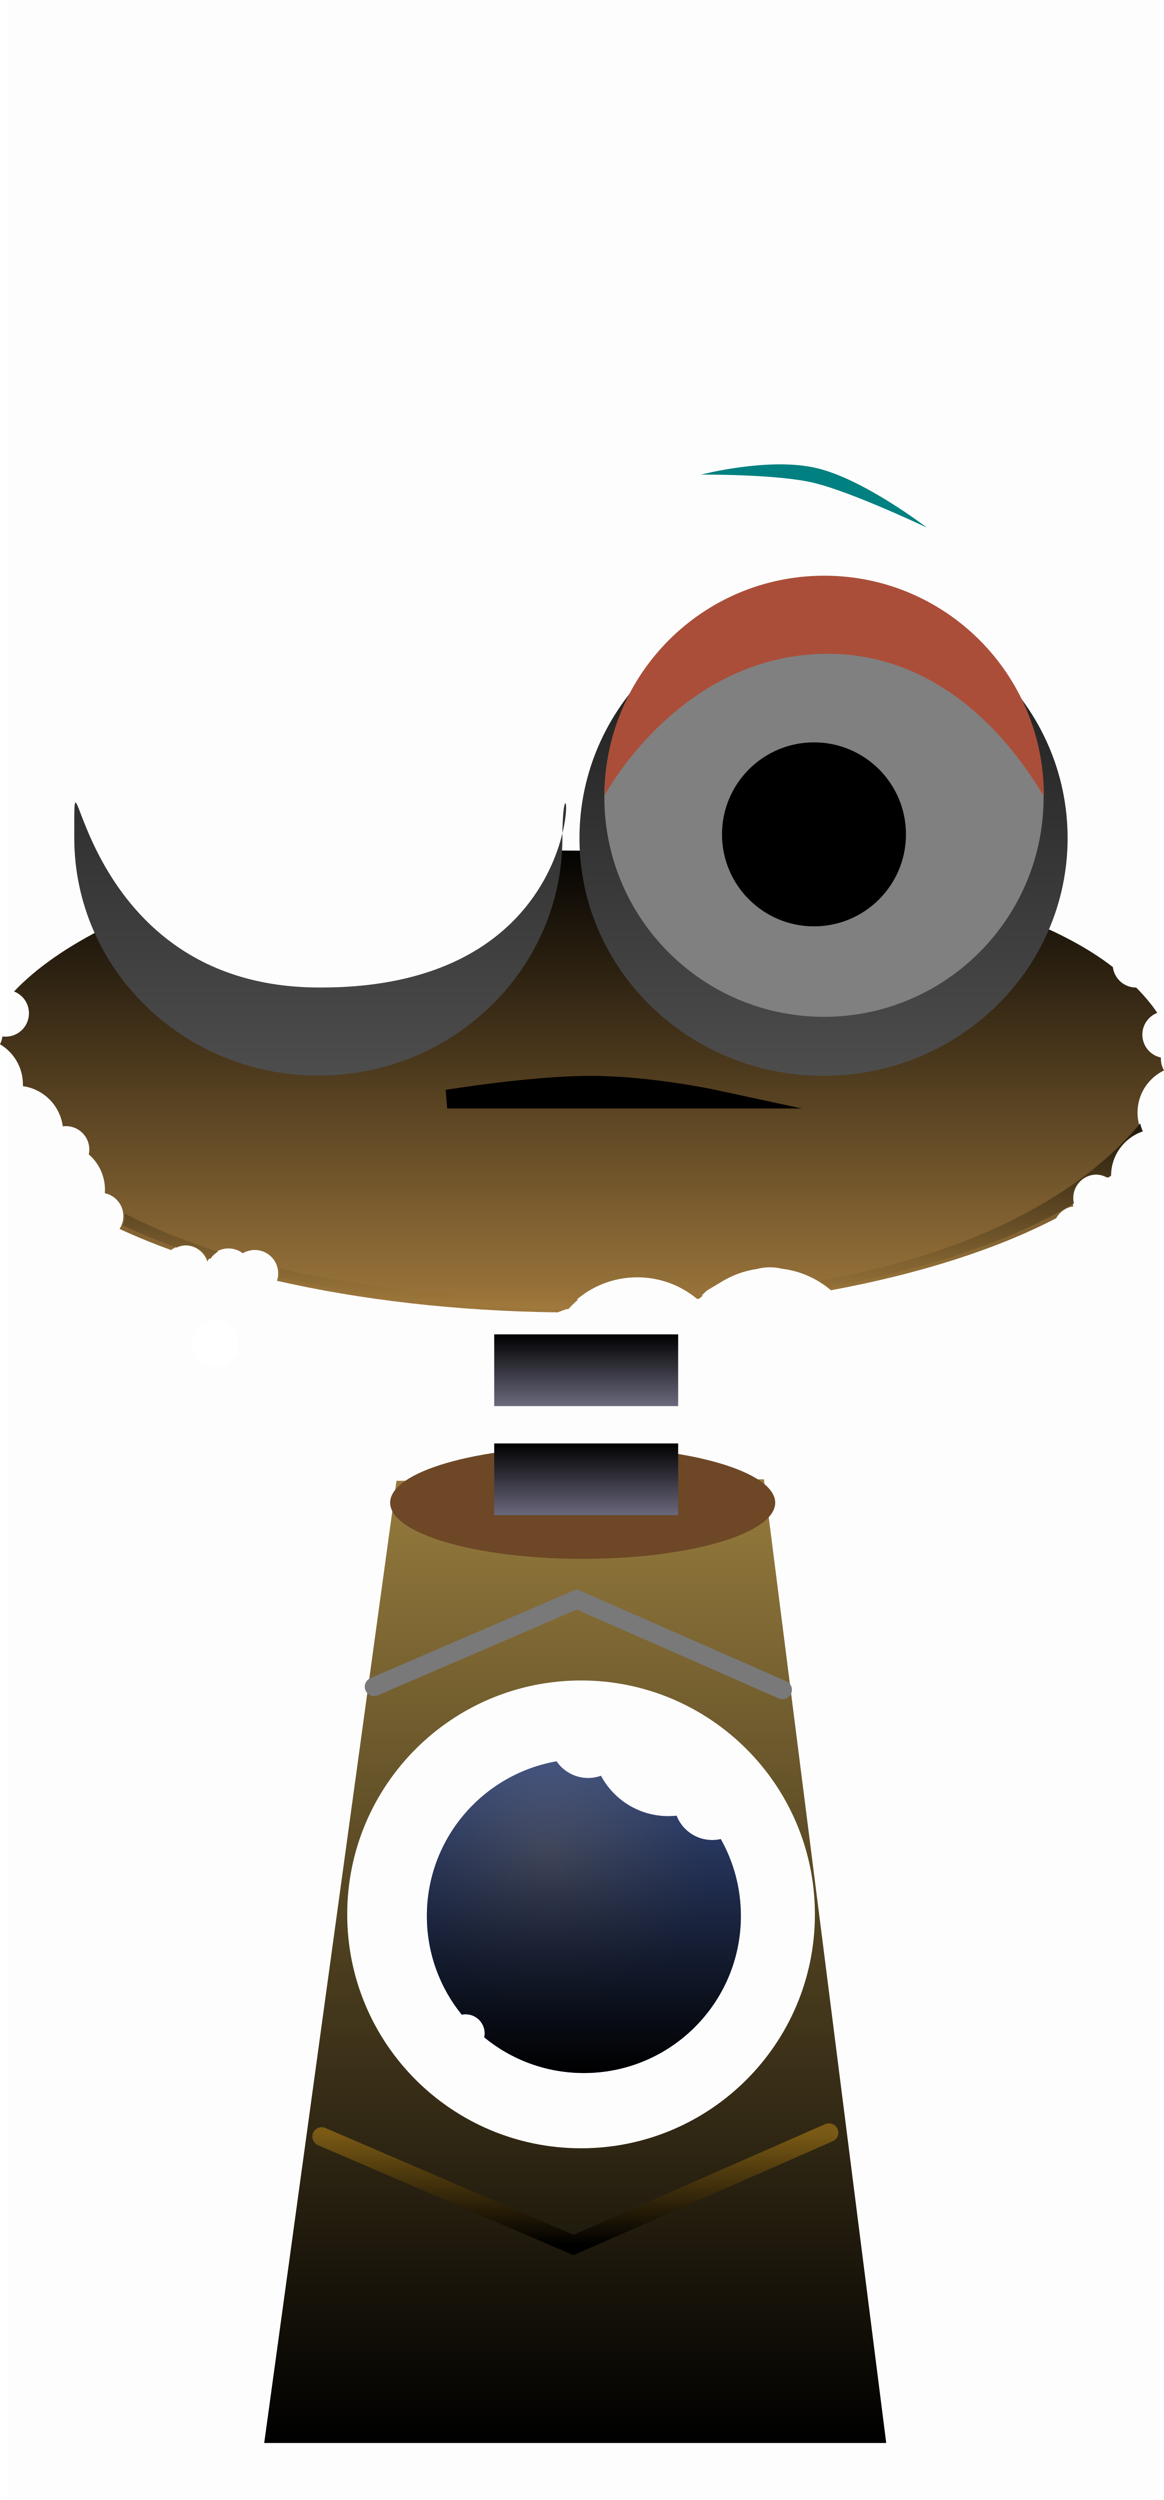 <svg version="1.1" xmlns="http://www.w3.org/2000/svg" xmlns:xlink="http://www.w3.org/1999/xlink" width="124.443" height="267.225" viewBox="0,0,124.443,267.225"><defs><linearGradient x1="240.192" y1="135.846" x2="240.192" y2="186.669" gradientUnits="userSpaceOnUse" id="color-1"><stop offset="0" stop-color="#000000"/><stop offset="1" stop-color="#9e773c"/></linearGradient><linearGradient x1="241.173" y1="189.01" x2="241.173" y2="196.676" gradientUnits="userSpaceOnUse" id="color-2"><stop offset="0" stop-color="#000000"/><stop offset="1" stop-color="#6b6a7e"/></linearGradient><linearGradient x1="240.264" y1="161.278" x2="240.264" y2="186.315" gradientUnits="userSpaceOnUse" id="color-3"><stop offset="0" stop-color="#000000"/><stop offset="1" stop-color="#a17a3c"/></linearGradient><linearGradient x1="240.264" y1="161.278" x2="240.264" y2="186.315" gradientUnits="userSpaceOnUse" id="color-4"><stop offset="0" stop-color="#000000"/><stop offset="1" stop-color="#a17a3c"/></linearGradient><linearGradient x1="240.264" y1="161.278" x2="240.264" y2="186.315" gradientUnits="userSpaceOnUse" id="color-5"><stop offset="0" stop-color="#000000"/><stop offset="1" stop-color="#a17a3c"/></linearGradient><linearGradient x1="240.264" y1="161.278" x2="240.264" y2="186.315" gradientUnits="userSpaceOnUse" id="color-6"><stop offset="0" stop-color="#000000"/><stop offset="1" stop-color="#a17a3c"/></linearGradient><linearGradient x1="240.264" y1="161.278" x2="240.264" y2="186.315" gradientUnits="userSpaceOnUse" id="color-7"><stop offset="0" stop-color="#000000"/><stop offset="1" stop-color="#a17a3c"/></linearGradient><linearGradient x1="266.549" y1="110.553" x2="266.549" y2="161.377" gradientUnits="userSpaceOnUse" id="color-8"><stop offset="0" stop-color="#1a1a1a"/><stop offset="1" stop-color="#4d4d4d"/></linearGradient><linearGradient x1="212.538" y1="110.523" x2="212.538" y2="161.346" gradientUnits="userSpaceOnUse" id="color-9"><stop offset="0" stop-color="#1a1a1a"/><stop offset="1" stop-color="#4d4d4d"/></linearGradient><linearGradient x1="240" y1="204.5" x2="240" y2="307.5" gradientUnits="userSpaceOnUse" id="color-10"><stop offset="0" stop-color="#967b3d"/><stop offset="1" stop-color="#000000"/></linearGradient><linearGradient x1="241.173" y1="200.667" x2="241.173" y2="208.333" gradientUnits="userSpaceOnUse" id="color-11"><stop offset="0" stop-color="#000000"/><stop offset="1" stop-color="#6a687c"/></linearGradient><linearGradient x1="240.013" y1="274.333" x2="240.013" y2="286.339" gradientUnits="userSpaceOnUse" id="color-12"><stop offset="0" stop-color="#7a5a15"/><stop offset="1" stop-color="#000000"/></linearGradient><radialGradient cx="237.242" cy="244.62" r="16.786" gradientUnits="userSpaceOnUse" id="color-13"><stop offset="0" stop-color="#b4c6fe"/><stop offset="1" stop-color="#6993fe"/></radialGradient><linearGradient x1="240.926" y1="234.387" x2="240.926" y2="267.959" gradientUnits="userSpaceOnUse" id="color-14"><stop offset="0" stop-color="#000000" stop-opacity="0.5"/><stop offset="1" stop-color="#000000"/></linearGradient></defs><g transform="translate(-178.504,-46.388)"><g data-paper-data="{&quot;isPaintingLayer&quot;:true}" fill-rule="nonzero" stroke-linejoin="miter" stroke-miterlimit="10" stroke-dasharray="" stroke-dashoffset="0" style="mix-blend-mode: normal"><path d="M179.284,313.613v-267.225h123.182v267.225zM201.462,192.499c1.381,0 2.5,-1.119 2.5,-2.5c0,-1.381 -1.119,-2.5 -2.5,-2.5c-1.381,0 -2.5,1.119 -2.5,2.5c0,1.381 1.119,2.5 2.5,2.5z" fill-opacity="0.01" fill="#000000" stroke="none" stroke-width="0" stroke-linecap="butt"/><path d="M189.89,145.452c6.154,-3.061 -1.72,8.913 24.092,10.524c14.985,-2.95 14.935,-4.87 18.499,-8.148c3.397,-3.125 5.967,-10.532 6.01,-10.532c25.006,0 48.375,4.202 58.988,12.453c0.153,1.235 1.205,2.19 2.481,2.19c0.004,0 0.008,-0 0.013,-0c0.875,0.878 1.631,1.78 2.258,2.703c-0.935,0.362 -1.598,1.27 -1.598,2.332c0,1.205 0.852,2.21 1.986,2.447c-0.002,0.043 -0.003,0.087 -0.003,0.131c0,0.453 0.12,0.878 0.331,1.244c-1.675,0.808 -2.831,2.522 -2.831,4.506c0,0.713 0.149,1.392 0.419,2.006c-1.973,0.669 -3.393,2.537 -3.393,4.736c0,0.002 0,0.004 0,0.006c-0.106,0.06 -0.208,0.128 -0.304,0.203c-0.366,-0.209 -0.789,-0.329 -1.24,-0.329c-1.381,0 -2.5,1.119 -2.5,2.5c0,0.316 0.058,0.618 0.165,0.896c-0.792,0.112 -1.466,0.595 -1.838,1.268c-6.289,3.284 -14.549,5.944 -24.084,7.706c-1.455,-1.237 -3.269,-2.066 -5.264,-2.306c-0.457,-0.11 -0.931,-0.162 -1.425,-0.148c-0.426,0.012 -0.843,0.08 -1.254,0.183c-1.385,0.204 -2.678,0.692 -3.817,1.403l-1.514,0.908c-0.312,0.312 -0.655,0.611 -1.019,0.902c-1.736,-1.452 -3.972,-2.327 -6.413,-2.327c-2.211,0 -4.255,0.718 -5.911,1.933c-0.566,0.416 -1.087,0.889 -1.554,1.413c-0.078,0.04 -0.158,0.074 -0.239,0.101c-0.269,0.09 -0.535,0.19 -0.798,0.301c-10.911,-0.136 -21.135,-1.348 -30.018,-3.377c0.083,-0.249 0.128,-0.515 0.128,-0.792c0,-1.381 -1.119,-2.5 -2.5,-2.5c-0.47,0 -0.91,0.13 -1.286,0.355c-0.422,-0.327 -0.952,-0.521 -1.528,-0.521c-0.99,0 -1.846,0.576 -2.251,1.411c-0.321,-1.01 -1.267,-1.741 -2.383,-1.741c-0.564,0 -1.085,0.187 -1.504,0.502c-1.95,-0.707 -3.79,-1.462 -5.507,-2.259c0.258,-0.394 0.409,-0.864 0.409,-1.37c0,-1.203 -0.85,-2.207 -1.981,-2.446c0.009,-0.121 0.013,-0.244 0.013,-0.367c0,-1.51 -0.669,-2.863 -1.727,-3.78c0.036,-0.169 0.055,-0.343 0.055,-0.522c0,-1.381 -1.119,-2.5 -2.5,-2.5c-0.115,0 -0.228,0.008 -0.338,0.023c-0.292,-2.224 -2.045,-3.987 -4.263,-4.295c0.002,-0.059 0.003,-0.118 0.003,-0.178c0,-1.831 -0.984,-3.432 -2.453,-4.303c0.133,-0.254 0.224,-0.535 0.263,-0.831c0.109,0.015 0.221,0.022 0.334,0.022c1.381,0 2.5,-1.119 2.5,-2.5c0,-1.061 -0.661,-1.968 -1.593,-2.331c2.377,-2.514 5.733,-4.839 9.883,-6.903z" fill="url(#color-1)" stroke="#000000" stroke-width="0" stroke-linecap="butt"/><path d="M231.34,196.676v-7.667h19.667v7.667z" fill="url(#color-2)" stroke="#000000" stroke-width="0" stroke-linecap="butt"/><path d="M300.398,166.457c0.07,0.296 0.166,0.582 0.286,0.855c-1.973,0.669 -3.393,2.537 -3.393,4.736c0,0.002 0,0.004 0,0.006c-0.106,0.06 -0.208,0.128 -0.304,0.203c-0.366,-0.209 -0.789,-0.329 -1.24,-0.329c-1.381,0 -2.5,1.119 -2.5,2.5c0,0.201 0.024,0.397 0.069,0.585c-6.439,3.866 -15.518,6.986 -26.226,8.961c-0.324,-0.248 -0.664,-0.477 -1.017,-0.684c20.324,-3.66 29.968,-11.561 34.326,-16.832z" fill="url(#color-3)" stroke="#000000" stroke-width="0" stroke-linecap="butt"/><path d="M252.778,184.906c0.301,-0.021 0.6,-0.043 0.897,-0.065c-0.154,0.135 -0.314,0.267 -0.478,0.398c-0.137,-0.114 -0.277,-0.225 -0.42,-0.332z" fill="url(#color-4)" stroke="#000000" stroke-width="0" stroke-linecap="butt"/><path d="M240.187,185.277c0.046,0 0.091,0.001 0.137,0.001c-0.357,0.303 -0.693,0.63 -1.005,0.979c-0.038,0.02 -0.077,0.038 -0.116,0.055c-11.235,-0.073 -21.76,-1.298 -30.848,-3.389c0.025,-0.141 0.037,-0.285 0.037,-0.433c0,-0.186 -0.02,-0.368 -0.059,-0.543c8.283,1.94 18.717,3.233 31.853,3.33z" fill="url(#color-5)" stroke="#000000" stroke-width="0" stroke-linecap="butt"/><path d="M191.639,177.361c0.132,-0.305 0.205,-0.641 0.205,-0.994c0,-0.095 -0.005,-0.189 -0.016,-0.281c2.791,1.447 6.093,2.836 9.995,4.076c-0.333,0.194 -0.616,0.462 -0.828,0.782c-0.11,-0.034 -0.22,-0.069 -0.33,-0.103c-0.417,-0.801 -1.254,-1.347 -2.219,-1.347c-0.38,0 -0.741,0.085 -1.064,0.237c-2.042,-0.74 -3.961,-1.531 -5.743,-2.37z" fill="url(#color-6)" stroke="#000000" stroke-width="0" stroke-linecap="butt"/><path d="" fill="url(#color-7)" stroke="#000000" stroke-width="0" stroke-linecap="butt"/><g stroke="#000000" stroke-width="0" stroke-linecap="butt"><path d="M240.454,135.965c0,-14.034 11.683,-25.412 26.094,-25.412c14.412,0 26.094,11.377 26.094,25.412c0,14.034 -11.683,25.412 -26.094,25.412c-14.412,0 -26.094,-11.377 -26.094,-25.412z" fill="url(#color-8)"/><path d="M186.443,135.934c0,-14.034 -0.477,15.669 25.766,15.997c32.156,0.403 26.423,-30.032 26.423,-15.997c0,14.034 -11.683,25.412 -26.094,25.412c-14.412,0 -26.094,-11.377 -26.094,-25.412z" fill="url(#color-9)"/></g><path d="M206.75,307.5l14.143,-102.842l39.283,-0.158l13.074,103zM240.625,276c13.807,0 25,-11.193 25,-25c0,-13.807 -11.193,-25 -25,-25c-13.807,0 -25,11.193 -25,25c0,13.807 11.193,25 25,25z" fill="url(#color-10)" stroke="#000000" stroke-width="0" stroke-linecap="butt"/><path d="M266.595,155.067c-12.968,0 -23.481,-10.513 -23.481,-23.481c0,-12.968 10.513,-23.481 23.481,-23.481c12.968,0 23.481,10.513 23.481,23.481c0,12.968 -10.513,23.481 -23.481,23.481z" data-paper-data="{&quot;index&quot;:null}" fill="#808080" stroke="#000000" stroke-width="0" stroke-linecap="butt"/><path d="M265.527,145.399c-5.431,0 -9.833,-4.403 -9.833,-9.833c0,-5.431 4.403,-9.833 9.833,-9.833c5.431,0 9.833,4.403 9.833,9.833c0,5.431 -4.403,9.833 -9.833,9.833z" data-paper-data="{&quot;index&quot;:null}" fill="#000000" stroke="none" stroke-width="0" stroke-linecap="butt"/><path d="M265.429,97.976c-3.929,-0.922 -11.968,-0.862 -11.968,-0.862c0,0 7.246,-1.894 12.334,-0.699c5.088,1.194 11.797,6.364 11.797,6.364c0,0 -8.057,-3.838 -12.164,-4.802z" data-paper-data="{&quot;index&quot;:null}" fill="#008080" stroke="#000000" stroke-width="0" stroke-linecap="butt"/><path d="M261.381,207c0,3.314 -9.215,6 -20.583,6c-11.368,0 -20.583,-2.686 -20.583,-6c0,-3.314 9.215,-6 20.583,-6c11.368,0 20.583,2.686 20.583,6z" fill="#6d4726" stroke="#000000" stroke-width="0" stroke-linecap="butt"/><path d="M231.34,208.333v-7.667h19.667v7.667z" fill="url(#color-11)" stroke="#000000" stroke-width="0" stroke-linecap="butt"/><path d="M218.5,226.667l21.667,-9.333l22,9.667" fill="none" stroke="#797979" stroke-width="2" stroke-linecap="round"/><path d="M267.129,274.333l-27.323,12.006l-26.909,-11.592" data-paper-data="{&quot;index&quot;:null}" fill="none" stroke="url(#color-12)" stroke-width="2" stroke-linecap="round"/><path d="M243.141,131.4c0,-12.968 10.513,-23.481 23.481,-23.481c12.968,0 23.481,10.513 23.481,23.481c0,0.606 -7.372,-15.025 -22.925,-15.131c-15.953,-0.109 -24.036,15.131 -24.036,15.131z" data-paper-data="{&quot;index&quot;:null}" fill="#aa4e39" stroke="#000000" stroke-width="0" stroke-linecap="butt"/><g stroke="none" stroke-width="0" stroke-linecap="butt"><path d="M224.14,251.173c0,-8.276 5.989,-15.152 13.868,-16.534c0.734,1.077 1.97,1.784 3.372,1.784c0.482,0 0.945,-0.084 1.375,-0.238c1.373,2.568 4.081,4.315 7.196,4.315c0.3,0 0.596,-0.016 0.888,-0.048c0.592,1.522 2.071,2.601 3.802,2.601c0.317,0 0.626,-0.036 0.922,-0.105c1.368,2.43 2.149,5.236 2.149,8.223c0,9.271 -7.515,16.786 -16.786,16.786c-4.044,0 -7.753,-1.43 -10.651,-3.811c0.029,-0.138 0.045,-0.281 0.045,-0.428c0,-1.126 -0.913,-2.039 -2.039,-2.039c-0.141,0 -0.279,0.014 -0.412,0.042c-2.332,-2.883 -3.729,-6.553 -3.729,-10.55z" fill="url(#color-13)"/><path d="M224.14,251.173c0,-8.276 5.989,-15.152 13.868,-16.534c0.734,1.077 1.97,1.784 3.372,1.784c0.482,0 0.945,-0.084 1.375,-0.238c1.373,2.568 4.081,4.315 7.196,4.315c0.3,0 0.596,-0.016 0.888,-0.048c0.592,1.522 2.071,2.601 3.802,2.601c0.317,0 0.626,-0.036 0.922,-0.105c1.368,2.43 2.149,5.236 2.149,8.223c0,9.271 -7.515,16.786 -16.786,16.786c-4.044,0 -7.753,-1.43 -10.651,-3.811c0.029,-0.138 0.045,-0.281 0.045,-0.428c0,-1.126 -0.913,-2.039 -2.039,-2.039c-0.141,0 -0.279,0.014 -0.412,0.042c-2.332,-2.883 -3.729,-6.553 -3.729,-10.55z" fill="url(#color-14)"/></g><path d="M254.839,163.863h-28.526c0,0 9,-1.483 15.329,-1.483c6.328,0 13.198,1.483 13.198,1.483z" data-paper-data="{&quot;index&quot;:null}" fill="#000000" stroke="#000000" stroke-width="2" stroke-linecap="round"/></g></g></svg>